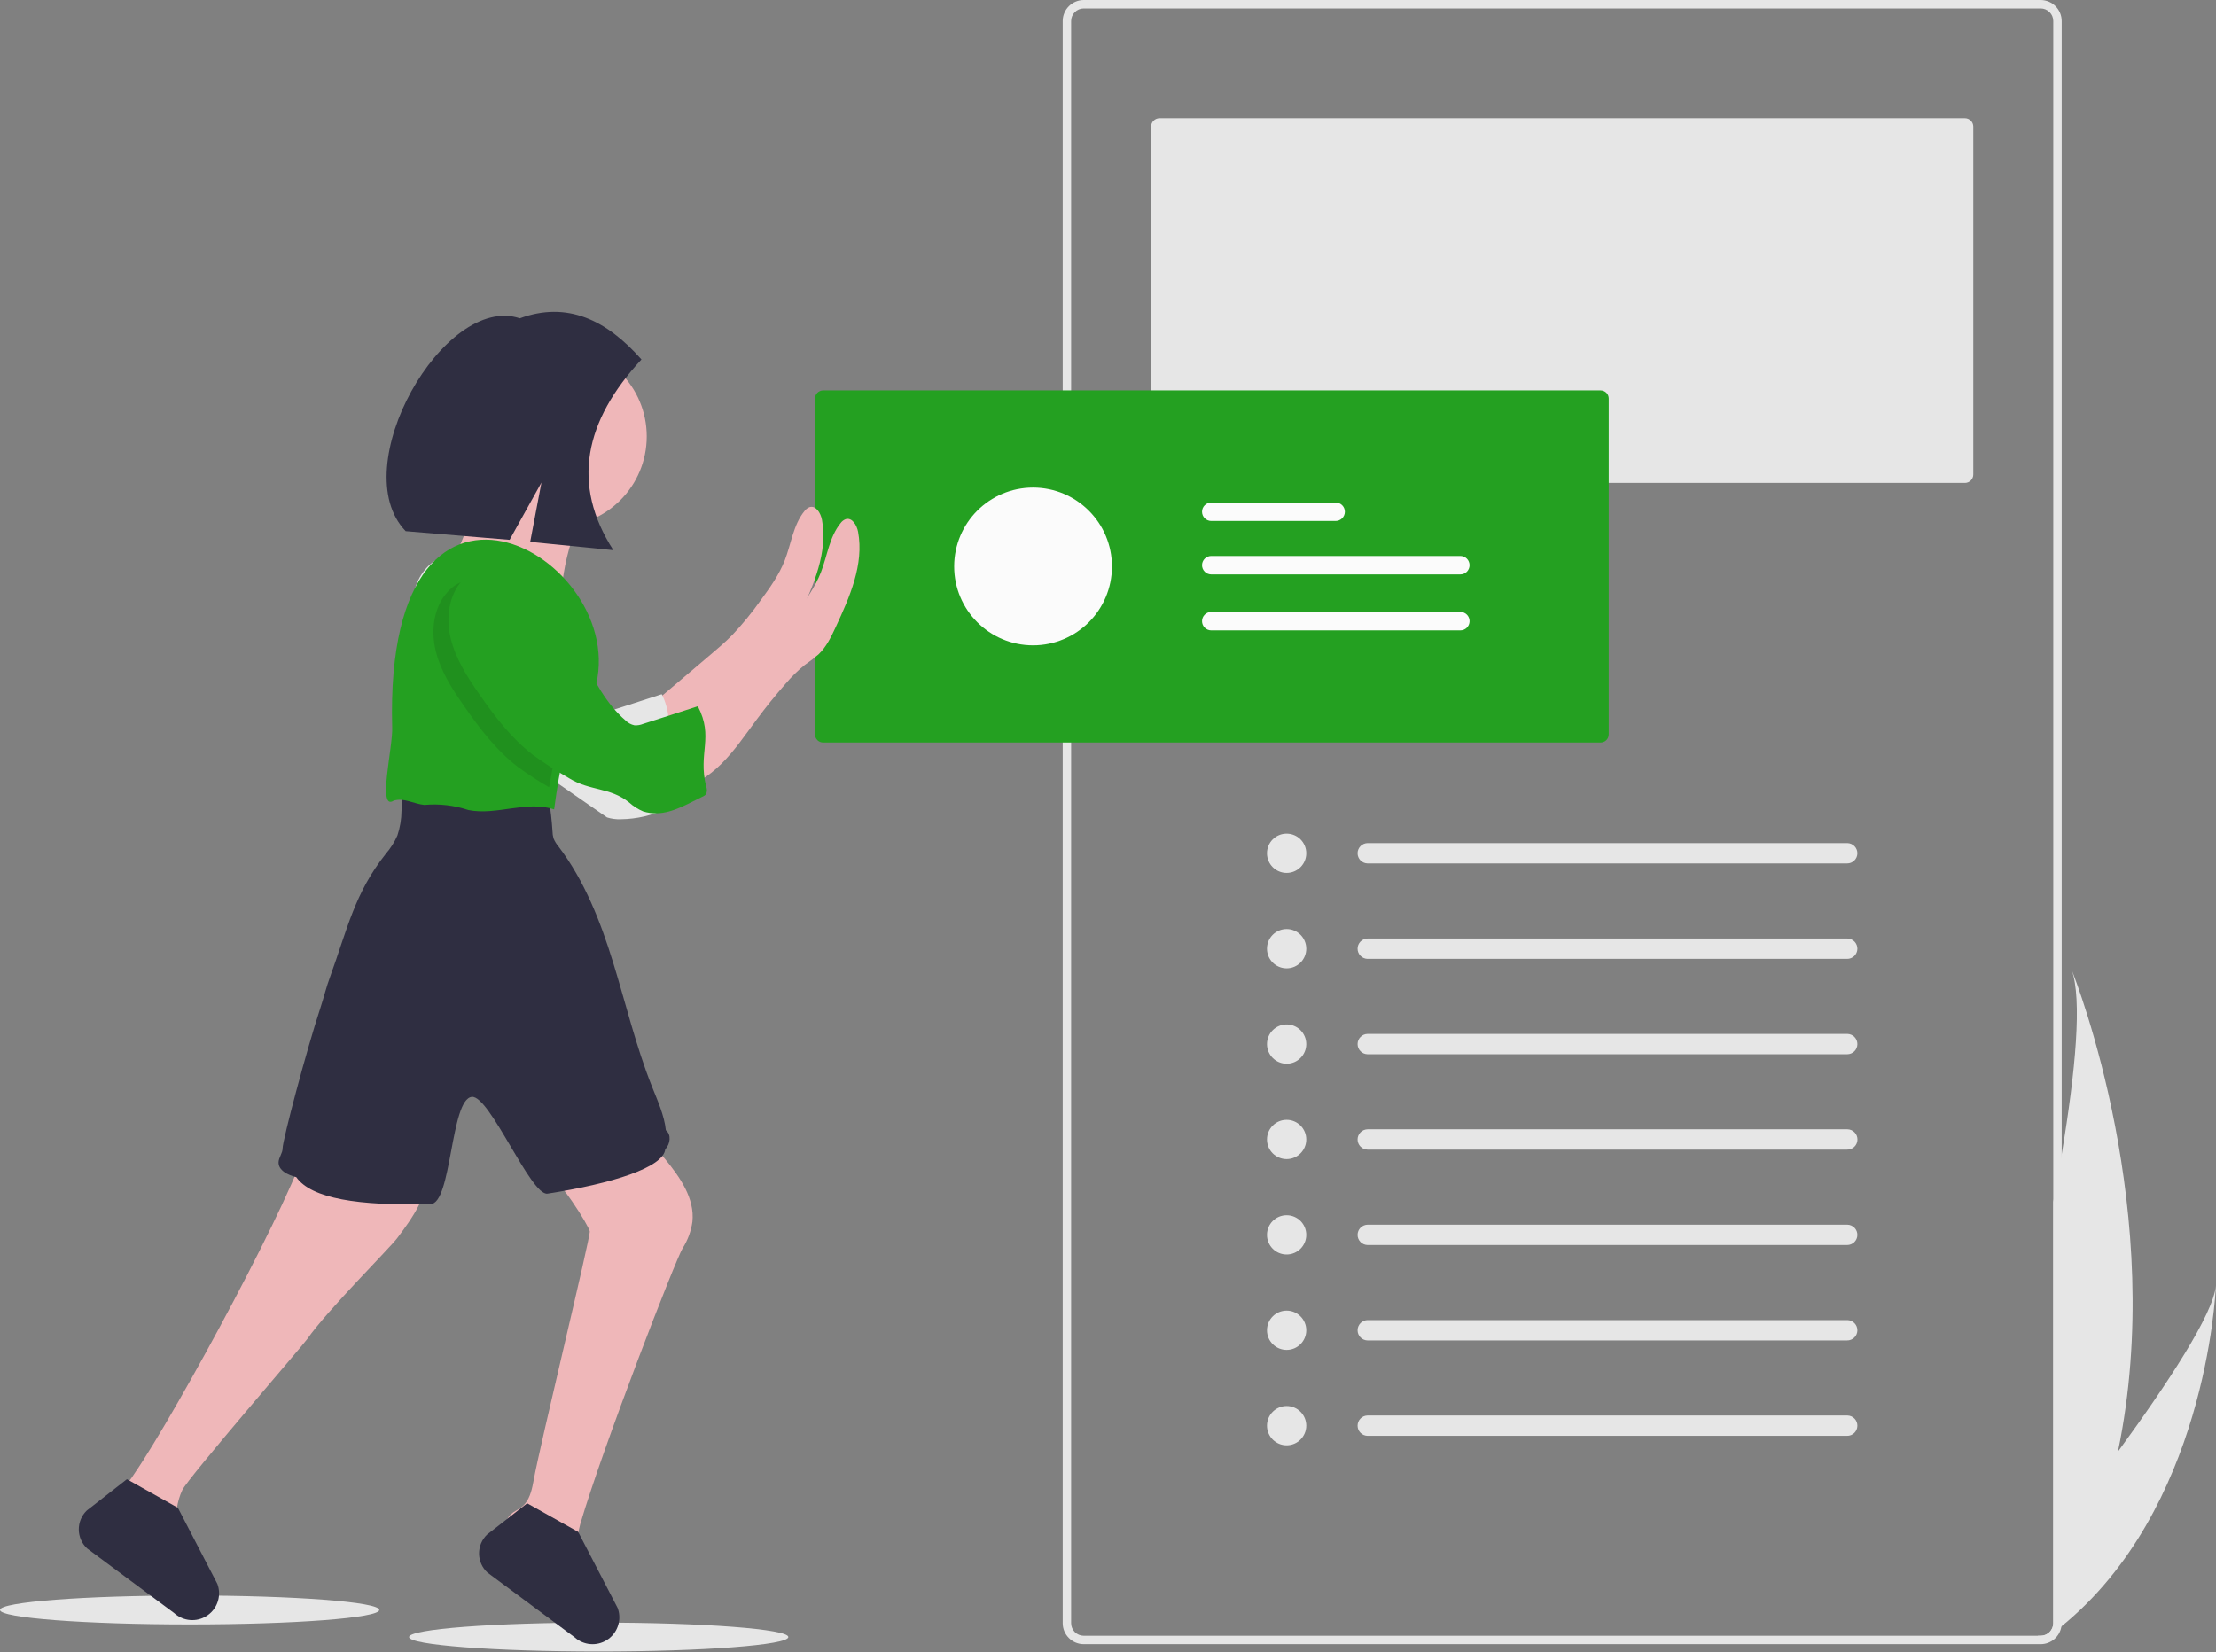 <svg width="818" height="610" viewBox="0 0 818 610" fill="none" xmlns="http://www.w3.org/2000/svg">
<rect x="0" y="0" width="818" height="610" fill="#808080" stroke="none"/>
<g clip-path="url(#clip0)">
<path d="M70 599.716C108.66 599.716 140 597.326 140 594.377C140 591.429 108.66 589.038 70 589.038C31.34 589.038 0 591.429 0 594.377C0 597.326 31.34 599.716 70 599.716Z" fill="#E6E6E6"/>
<path d="M221 609.716C259.66 609.716 291 607.326 291 604.377C291 601.429 259.66 599.038 221 599.038C182.34 599.038 151 601.429 151 604.377C151 607.326 182.34 609.716 221 609.716Z" fill="#E6E6E6"/>
<path d="M753.274 0H400.048C397.988 0.003 396.014 0.822 394.557 2.278C393.101 3.735 392.282 5.709 392.279 7.769V599.241C392.28 601.301 393.099 603.277 394.556 604.734C396.012 606.19 397.988 607.009 400.048 607.01H753.274C755.124 607.011 756.914 606.351 758.319 605.149C759.725 603.946 760.654 602.281 760.939 600.453C761.011 600.053 761.045 599.647 761.043 599.241V7.769C761.041 5.709 760.221 3.735 758.765 2.278C757.308 0.822 755.334 0.003 753.274 0V0ZM757.935 599.241C757.935 600.477 757.444 601.663 756.57 602.537C755.696 603.411 754.51 603.902 753.274 603.902H400.048C398.812 603.902 397.626 603.411 396.752 602.537C395.878 601.663 395.387 600.477 395.387 599.241V7.769C395.389 6.533 395.88 5.349 396.754 4.475C397.628 3.601 398.812 3.109 400.048 3.108H753.274C754.51 3.109 755.694 3.601 756.568 4.475C757.442 5.349 757.934 6.533 757.935 7.769V599.241Z" fill="#E6E6E6"/>
<path d="M428.016 43.63C427.192 43.631 426.402 43.959 425.819 44.541C425.237 45.124 424.909 45.914 424.908 46.738V175.184C424.909 176.007 425.237 176.797 425.819 177.38C426.402 177.962 427.192 178.29 428.016 178.291H725.306C726.129 178.29 726.919 177.962 727.502 177.38C728.085 176.797 728.412 176.007 728.413 175.184V46.738C728.412 45.914 728.085 45.124 727.502 44.541C726.919 43.959 726.129 43.631 725.306 43.63L428.016 43.63Z" fill="#E6E6E6"/>
<path d="M303.841 144.13C303.045 144.131 302.283 144.447 301.72 145.01C301.158 145.572 300.842 146.335 300.841 147.13V271.13C300.842 271.925 301.158 272.688 301.72 273.25C302.283 273.813 303.045 274.129 303.841 274.13H590.841C591.636 274.129 592.399 273.813 592.961 273.25C593.524 272.688 593.84 271.925 593.841 271.13V147.13C593.84 146.335 593.524 145.572 592.961 145.01C592.399 144.447 591.636 144.131 590.841 144.13H303.841Z" fill="#24A021"/>
<path d="M157.758 432.15C158.136 441.437 152.204 449.669 146.649 457.068C144.116 460.534 120.576 484.019 113.466 494.284C111.744 496.772 69.473 545.564 67.307 550.086C66.797 551.156 66.377 552.267 66.051 553.407C64.785 557.74 64.73 562.406 64.841 567.027V570.26C65.063 577.314 65.385 584.402 67.062 591.234C67.307 592.234 67.585 593.245 67.729 594.256C67.28 593.962 66.857 593.631 66.463 593.267L43.489 576.215L42.056 575.148C40.589 570.904 39.2 566.616 37.634 562.428C36.701 559.94 37.701 557.096 39.345 555.018C41.126 553.052 43.09 551.259 45.211 549.663C46.838 547.979 48.29 546.133 49.543 544.153C65.396 521.079 110.044 438.282 113.299 421.618C117.59 420.819 121.987 420.762 126.297 421.452L149.215 424.496C151.693 424.829 154.403 425.284 156.014 427.184C157.114 428.609 157.726 430.35 157.758 432.15V432.15Z" fill="#EFB7B9"/>
<path d="M255.587 451.08C255.098 454.543 253.875 457.861 251.998 460.812C249.643 464.4 222.592 533.977 214.182 562.706C212.638 567.983 213.449 573.082 213.283 574.848C213.149 576.315 213.027 577.781 212.916 579.236C212.76 581.047 212.638 582.858 212.505 584.658C212.161 589.424 211.861 594.434 213.871 598.766C214.66 600.477 215.849 601.955 216.371 603.666C215.587 603.262 214.862 602.754 214.216 602.155L191.242 585.102C189.369 579.794 187.924 574.344 186.92 568.805C186.343 565.661 186.065 562.05 188.031 559.64C188.144 559.491 188.267 559.35 188.398 559.217C189.039 558.616 189.756 558.1 190.531 557.684C191.241 557.295 191.924 556.857 192.575 556.373C193.063 555.991 193.503 555.551 193.886 555.063C195.774 552.73 196.452 549.452 197.019 546.375C199.241 533.777 218.06 456.479 217.704 454.568C217.315 452.691 206.628 434.683 199.296 430.683C206.904 424.311 215.581 419.339 224.925 415.997C226.572 415.23 228.394 414.919 230.202 415.097C231.169 415.31 232.094 415.686 232.935 416.208C237.967 419.03 241.822 423.473 245.511 427.917C251.01 434.605 256.509 442.47 255.587 451.08Z" fill="#EFB7B9"/>
<path d="M245.561 424.315C244.85 431.033 225.973 436.979 202.103 440.678C195.939 441.633 180.792 404.324 174.188 404.954C166.247 405.712 166.802 444.332 158.948 444.54C132.213 445.246 114.936 442.506 109.351 434.58C106.329 433.847 102.685 432.114 102.829 429.025C102.929 427.259 104.329 425.692 104.318 423.959C104.318 420.938 113.083 387.854 118.249 372.157C119.538 368.258 120.471 364.258 121.926 360.403C128.214 343.028 130.914 329.697 142.401 315.233C144.158 313.203 145.603 310.923 146.689 308.468C147.675 305.519 148.188 302.433 148.211 299.325L148.844 288.449C165.874 287.649 182.416 287.971 199.08 291.57C199.984 291.544 200.862 291.877 201.52 292.498C202.178 293.118 202.563 293.974 202.59 294.879L202.591 294.903C203.235 298.88 203.687 302.876 203.946 306.89C203.954 307.777 204.081 308.659 204.324 309.512C204.761 310.59 205.369 311.592 206.123 312.478C215.766 325.12 221.676 340.251 226.342 355.404C231.008 370.557 234.719 386.132 240.584 400.952C242.606 406.062 245.25 411.806 245.783 417.283C247.894 418.849 247.427 422.393 245.561 424.315Z" fill="#2F2E41"/>
<path d="M261.747 242.145C264.68 239.668 267.613 237.179 270.301 234.446C274.095 230.426 277.599 226.142 280.788 221.626C284.188 216.994 287.565 212.25 289.676 206.895C292.064 200.763 292.798 193.787 296.952 188.698C297.422 188.037 298.075 187.528 298.83 187.232C301.196 186.488 302.963 189.454 303.418 191.909C305.64 203.929 300.341 215.927 295.186 227.014C293.486 230.669 291.709 234.424 288.765 237.19C287.15 238.571 285.462 239.865 283.71 241.067C281.108 243.183 278.712 245.542 276.556 248.111C272.853 252.317 269.331 256.676 265.991 261.186C261.847 266.741 257.959 272.562 253.049 277.461C248.138 282.361 241.995 286.349 235.118 287.315C237.085 287.049 236.44 275.506 236.229 274.051C235.929 271.94 234.485 269.452 234.441 267.385C234.385 264.852 235.418 264.486 237.507 262.708L261.747 242.145Z" fill="#EFB7B9"/>
<path d="M179.295 169.446C179.295 169.446 172.629 202.774 164.853 208.329C157.076 213.883 207.068 220.549 207.068 220.549C207.068 220.549 208.179 193.887 221.51 181.666C234.841 169.446 179.295 169.446 179.295 169.446Z" fill="#EFB7B9"/>
<path d="M224.087 301.791C225.735 302.307 227.461 302.533 229.186 302.457C235.019 302.394 240.767 301.055 246.028 298.536C246.521 298.345 246.957 298.031 247.294 297.625C247.491 297.199 247.597 296.738 247.606 296.27C247.616 295.801 247.529 295.336 247.35 294.903C244.217 282.238 250.26 267.874 244.261 256.298C237.74 258.42 230.586 260.742 224.065 262.808C223.065 263.214 221.988 263.396 220.91 263.341C219.618 263.073 218.435 262.427 217.51 261.486C210.445 255.376 205.99 246.866 201.957 238.457C197.925 230.047 193.97 221.371 187.615 214.527C181.261 207.684 175.317 204.063 166.03 205.051C162.733 205.502 159.707 207.118 157.498 209.606C152.255 215.25 151.21 223.837 153.054 231.325C154.899 238.812 159.131 245.445 163.53 251.766C169.263 260.009 175.428 268.13 183.394 274.251C187.703 277.372 192.175 280.26 196.792 282.905" fill="#E6E6E6"/>
<path d="M205.401 194.442C223.807 194.442 238.729 179.521 238.729 161.114C238.729 142.708 223.807 127.786 205.401 127.786C186.995 127.786 172.073 142.708 172.073 161.114C172.073 179.521 186.995 194.442 205.401 194.442Z" fill="#EFB7B9"/>
<path d="M218.732 257.032C208.713 268.846 206.596 283.939 204.546 298.836C194.481 295.425 183.327 301.146 172.907 299.058C167.673 297.315 162.136 296.673 156.643 297.17C152.788 296.803 148.966 294.381 145.289 295.614C139.176 299.486 145.129 275.5 144.766 268.529C141.562 150.936 236.942 208.142 218.732 257.032Z" fill="#24A021"/>
<path d="M275.078 246.589C278.011 244.111 280.944 241.623 283.632 238.89C287.426 234.869 290.93 230.585 294.119 226.07C297.519 221.438 300.896 216.694 303.007 211.339C305.395 205.207 306.129 198.23 310.283 193.142C310.753 192.481 311.406 191.971 312.161 191.676C314.527 190.931 316.294 193.898 316.749 196.353C318.971 208.373 313.672 220.371 308.517 231.458C306.817 235.113 305.04 238.868 302.096 241.634C300.481 243.015 298.793 244.309 297.041 245.511C294.439 247.627 292.043 249.985 289.887 252.554C286.184 256.761 282.662 261.12 279.322 265.63C275.178 271.185 271.29 277.006 266.38 281.905C261.469 286.804 255.326 290.792 248.449 291.759C250.416 291.492 249.771 279.95 249.56 278.495C249.26 276.384 247.816 273.895 247.772 271.829C247.716 269.296 248.749 268.93 250.838 267.152L275.078 246.589Z" fill="#EFB7B9"/>
<path opacity="0.1" d="M215.4 258.142L215.322 258.287C213.4 261.853 210.523 264.852 208.545 268.407C206.323 272.429 205.29 277.017 204.401 281.538C203.787 284.575 203.22 287.615 202.702 290.659C198.712 288.371 194.855 285.86 191.148 283.138C183.183 277.017 177.017 268.896 171.285 260.642C166.841 254.321 162.62 247.689 160.809 240.212C158.998 232.735 160.053 224.137 165.252 218.493C167.461 216.002 170.487 214.383 173.784 213.928C183.072 212.939 188.937 216.527 195.292 223.359C201.646 230.191 205.579 238.912 209.634 247.289C211.434 250.921 213.278 254.643 215.4 258.142Z" fill="black"/>
<path d="M179.361 209.495C176.064 209.946 173.038 211.561 170.829 214.05C165.586 219.693 164.541 228.281 166.385 235.768C168.23 243.256 172.462 249.888 176.861 256.209C182.594 264.452 188.759 272.573 196.725 278.695C201.034 281.815 205.506 284.704 210.123 287.349C217.794 292.074 225.166 290.602 232.197 296.236C233.738 297.632 235.503 298.758 237.418 299.569C239.066 300.085 240.792 300.311 242.517 300.235C248.35 300.172 254.098 296.612 259.359 294.092C259.852 293.901 260.288 293.588 260.625 293.181C260.822 292.756 260.928 292.294 260.937 291.826C260.947 291.357 260.86 290.892 260.681 290.459C257.548 277.795 263.591 272.318 257.592 260.742C251.071 262.864 243.917 265.186 237.396 267.252C236.396 267.658 235.319 267.84 234.241 267.785C232.949 267.517 231.766 266.871 230.841 265.93C223.776 259.82 219.321 251.31 215.288 242.9C211.256 234.491 207.301 225.814 200.946 218.971C194.592 212.128 188.648 208.506 179.361 209.495Z" fill="#24A021"/>
<path d="M225.769 604.065C224.284 605.575 222.353 606.567 220.26 606.895C218.168 607.224 216.025 606.87 214.149 605.887C213.365 605.484 212.64 604.976 211.994 604.377L189.02 587.324L179.91 580.558C178.952 579.667 178.185 578.59 177.656 577.393C177.128 576.196 176.848 574.904 176.834 573.596C176.821 572.288 177.074 570.99 177.578 569.782C178.082 568.575 178.826 567.482 179.766 566.572L185.809 561.861L188.309 559.906L191.664 557.284L194.597 554.996L213.416 565.55L213.738 566.172L227.98 593.634C228.645 595.402 228.791 597.324 228.399 599.173C228.007 601.021 227.095 602.719 225.769 604.065V604.065Z" fill="#2F2E41"/>
<path d="M78.016 595.178C76.53 596.688 74.599 597.68 72.506 598.008C70.414 598.336 68.271 597.983 66.395 597C66.095 596.844 65.795 596.667 65.507 596.478C65.058 596.184 64.634 595.853 64.24 595.489L41.266 578.436L39.833 577.37L32.157 571.671C31.198 570.78 30.431 569.703 29.903 568.506C29.374 567.309 29.094 566.017 29.081 564.708C29.067 563.4 29.32 562.102 29.824 560.895C30.328 559.687 31.072 558.595 32.012 557.684L38.056 552.974L40.555 551.019L43.91 548.397L46.843 546.108L47.321 546.375L63.829 555.629L65.662 556.662L65.984 557.284L80.226 584.746C80.891 586.515 81.037 588.437 80.645 590.285C80.253 592.134 79.341 593.831 78.016 595.178V595.178Z" fill="#2F2E41"/>
<path d="M236.781 132.704C223.876 118.083 209.325 111.09 191.879 117.51C163.887 108.115 127.092 172.684 149.749 196.1L188.12 199.3L199.869 178.144L195.711 200.057L226.403 203.121C210.746 178.777 215.768 155.376 236.781 132.704Z" fill="#2F2E41"/>
<path d="M381.335 238.251C397.418 238.251 410.456 225.213 410.456 209.13C410.456 193.047 397.418 180.009 381.335 180.009C365.252 180.009 352.214 193.047 352.214 209.13C352.214 225.213 365.252 238.251 381.335 238.251Z" fill="#FBFBFB"/>
<path d="M447.061 205.255C446.167 205.27 445.315 205.635 444.689 206.272C444.062 206.909 443.711 207.767 443.711 208.66C443.711 209.554 444.062 210.411 444.689 211.048C445.315 211.685 446.167 212.05 447.061 212.065H539.006C539.909 212.08 540.781 211.735 541.43 211.107C542.079 210.479 542.452 209.619 542.467 208.716C542.482 207.813 542.137 206.941 541.509 206.292C540.881 205.643 540.021 205.27 539.118 205.255C539.081 205.255 539.043 205.255 539.006 205.255H447.061Z" fill="#FBFBFB"/>
<path d="M447.06 185.528C446.167 185.543 445.315 185.908 444.689 186.545C444.062 187.182 443.711 188.04 443.711 188.933C443.711 189.826 444.062 190.684 444.689 191.321C445.315 191.958 446.167 192.323 447.06 192.338H492.976C493.878 192.352 494.75 192.007 495.398 191.379C496.046 190.751 496.419 189.891 496.434 188.989C496.449 188.086 496.104 187.215 495.477 186.566C494.85 185.917 493.99 185.544 493.088 185.528C493.05 185.528 493.013 185.528 492.976 185.528H447.06Z" fill="#FBFBFB"/>
<path d="M447.06 225.922C446.167 225.937 445.315 226.302 444.689 226.939C444.062 227.576 443.711 228.433 443.711 229.327C443.711 230.22 444.062 231.078 444.689 231.715C445.315 232.352 446.167 232.717 447.06 232.732H539.006C539.453 232.739 539.898 232.659 540.314 232.495C540.73 232.33 541.11 232.086 541.432 231.775C541.753 231.464 542.01 231.093 542.188 230.682C542.367 230.272 542.462 229.83 542.469 229.383C542.477 228.935 542.396 228.491 542.231 228.075C542.067 227.659 541.822 227.279 541.511 226.958C541.199 226.636 540.828 226.38 540.417 226.202C540.007 226.024 539.565 225.929 539.118 225.922C539.08 225.921 539.043 225.921 539.006 225.922H447.06Z" fill="#FBFBFB"/>
<path d="M474.935 322.275C478.939 322.275 482.186 319.028 482.186 315.024C482.186 311.019 478.939 307.773 474.935 307.773C470.93 307.773 467.684 311.019 467.684 315.024C467.684 319.028 470.93 322.275 474.935 322.275Z" fill="#E6E6E6"/>
<path d="M504.816 311.269C503.832 311.286 502.893 311.689 502.202 312.391C501.512 313.093 501.125 314.039 501.125 315.024C501.125 316.009 501.512 316.954 502.202 317.656C502.893 318.359 503.832 318.761 504.816 318.778H681.821C682.814 318.79 683.771 318.408 684.484 317.716C685.196 317.024 685.605 316.078 685.621 315.085C685.637 314.092 685.26 313.133 684.57 312.418C683.881 311.703 682.937 311.29 681.944 311.269C681.903 311.269 681.862 311.269 681.821 311.269H504.816Z" fill="#E6E6E6"/>
<path d="M474.935 357.494C478.939 357.494 482.186 354.247 482.186 350.243C482.186 346.238 478.939 342.992 474.935 342.992C470.93 342.992 467.684 346.238 467.684 350.243C467.684 354.247 470.93 357.494 474.935 357.494Z" fill="#E6E6E6"/>
<path d="M504.817 346.488C503.832 346.505 502.893 346.908 502.203 347.61C501.512 348.312 501.125 349.258 501.125 350.243C501.125 351.228 501.512 352.173 502.203 352.875C502.893 353.578 503.832 353.98 504.817 353.997H681.821C682.814 354.009 683.772 353.628 684.485 352.936C685.197 352.243 685.606 351.297 685.623 350.304C685.639 349.311 685.261 348.352 684.572 347.636C683.882 346.921 682.938 346.508 681.944 346.488C681.903 346.488 681.862 346.488 681.821 346.488H504.817Z" fill="#E6E6E6"/>
<path d="M474.935 392.713C478.939 392.713 482.186 389.466 482.186 385.462C482.186 381.457 478.939 378.211 474.935 378.211C470.93 378.211 467.684 381.457 467.684 385.462C467.684 389.466 470.93 392.713 474.935 392.713Z" fill="#E6E6E6"/>
<path d="M504.817 381.707C503.832 381.724 502.893 382.127 502.203 382.829C501.512 383.531 501.125 384.477 501.125 385.462C501.125 386.447 501.512 387.392 502.203 388.094C502.893 388.797 503.832 389.2 504.817 389.216H681.821C682.814 389.229 683.772 388.847 684.485 388.155C685.197 387.463 685.606 386.516 685.623 385.523C685.639 384.53 685.261 383.571 684.572 382.856C683.882 382.14 682.938 381.727 681.944 381.707C681.903 381.707 681.862 381.707 681.821 381.707H504.817Z" fill="#E6E6E6"/>
<path d="M474.935 427.932C478.939 427.932 482.186 424.685 482.186 420.681C482.186 416.676 478.939 413.43 474.935 413.43C470.93 413.43 467.684 416.676 467.684 420.681C467.684 424.685 470.93 427.932 474.935 427.932Z" fill="#E6E6E6"/>
<path d="M504.816 416.926C503.832 416.943 502.893 417.346 502.202 418.048C501.512 418.75 501.125 419.696 501.125 420.681C501.125 421.666 501.512 422.611 502.202 423.313C502.893 424.016 503.832 424.418 504.816 424.435H681.821C682.315 424.445 682.807 424.358 683.267 424.178C683.728 423.997 684.148 423.728 684.504 423.385C684.86 423.042 685.145 422.632 685.342 422.178C685.539 421.725 685.645 421.237 685.653 420.743C685.661 420.248 685.571 419.757 685.389 419.297C685.207 418.838 684.936 418.419 684.591 418.064C684.247 417.709 683.836 417.426 683.381 417.231C682.927 417.036 682.439 416.932 681.944 416.926C681.903 416.926 681.862 416.926 681.821 416.926H504.816Z" fill="#E6E6E6"/>
<path d="M474.935 463.151C478.939 463.151 482.186 459.904 482.186 455.9C482.186 451.895 478.939 448.649 474.935 448.649C470.93 448.649 467.684 451.895 467.684 455.9C467.684 459.904 470.93 463.151 474.935 463.151Z" fill="#E6E6E6"/>
<path d="M504.816 452.145C503.832 452.162 502.893 452.565 502.202 453.267C501.512 453.969 501.125 454.915 501.125 455.9C501.125 456.885 501.512 457.83 502.202 458.532C502.893 459.235 503.832 459.638 504.816 459.654H681.821C682.814 459.666 683.771 459.284 684.484 458.592C685.196 457.9 685.605 456.954 685.621 455.961C685.637 454.968 685.26 454.009 684.57 453.294C683.881 452.579 682.937 452.166 681.944 452.145C681.903 452.145 681.862 452.145 681.821 452.145H504.816Z" fill="#E6E6E6"/>
<path d="M474.935 498.37C478.939 498.37 482.186 495.123 482.186 491.119C482.186 487.114 478.939 483.868 474.935 483.868C470.93 483.868 467.684 487.114 467.684 491.119C467.684 495.123 470.93 498.37 474.935 498.37Z" fill="#E6E6E6"/>
<path d="M504.816 487.364C503.832 487.381 502.893 487.784 502.202 488.486C501.512 489.188 501.125 490.134 501.125 491.119C501.125 492.104 501.512 493.049 502.202 493.751C502.893 494.454 503.832 494.857 504.816 494.873H681.821C682.814 494.885 683.771 494.503 684.484 493.811C685.196 493.119 685.605 492.173 685.621 491.18C685.637 490.187 685.26 489.228 684.57 488.513C683.881 487.798 682.937 487.385 681.944 487.364C681.903 487.364 681.862 487.364 681.821 487.364H504.816Z" fill="#E6E6E6"/>
<path d="M474.935 533.589C478.939 533.589 482.186 530.342 482.186 526.338C482.186 522.333 478.939 519.087 474.935 519.087C470.93 519.087 467.684 522.333 467.684 526.338C467.684 530.342 470.93 533.589 474.935 533.589Z" fill="#E6E6E6"/>
<path d="M504.817 522.583C503.832 522.6 502.893 523.003 502.203 523.705C501.512 524.407 501.125 525.353 501.125 526.338C501.125 527.323 501.512 528.268 502.203 528.97C502.893 529.673 503.832 530.076 504.817 530.092H681.821C682.814 530.105 683.772 529.723 684.485 529.031C685.197 528.339 685.606 527.392 685.623 526.399C685.639 525.406 685.261 524.447 684.572 523.732C683.882 523.016 682.938 522.603 681.944 522.583C681.903 522.583 681.862 522.583 681.821 522.583H504.817Z" fill="#E6E6E6"/>
<path d="M817.963 474.618C817.807 478.44 813.944 557.341 760.939 600.453C758.722 602.255 756.419 603.992 754.03 605.663L752.228 603.902H753.274C754.51 603.902 755.696 603.411 756.57 602.537C757.444 601.663 757.935 600.477 757.935 599.241V443.718C759.043 437.752 760.09 431.889 761.043 426.181C766.212 395.157 768.604 368.95 764.73 358.063C766.408 362.269 800.094 448.286 781.801 535.93C799.918 511.121 817.113 485.08 817.963 474.618Z" fill="#E6E6E6"/>
</g>
<defs>
<clipPath id="clip0">
<rect width="817.963" height="609.716" fill="white"/>
</clipPath>
</defs>
</svg>
